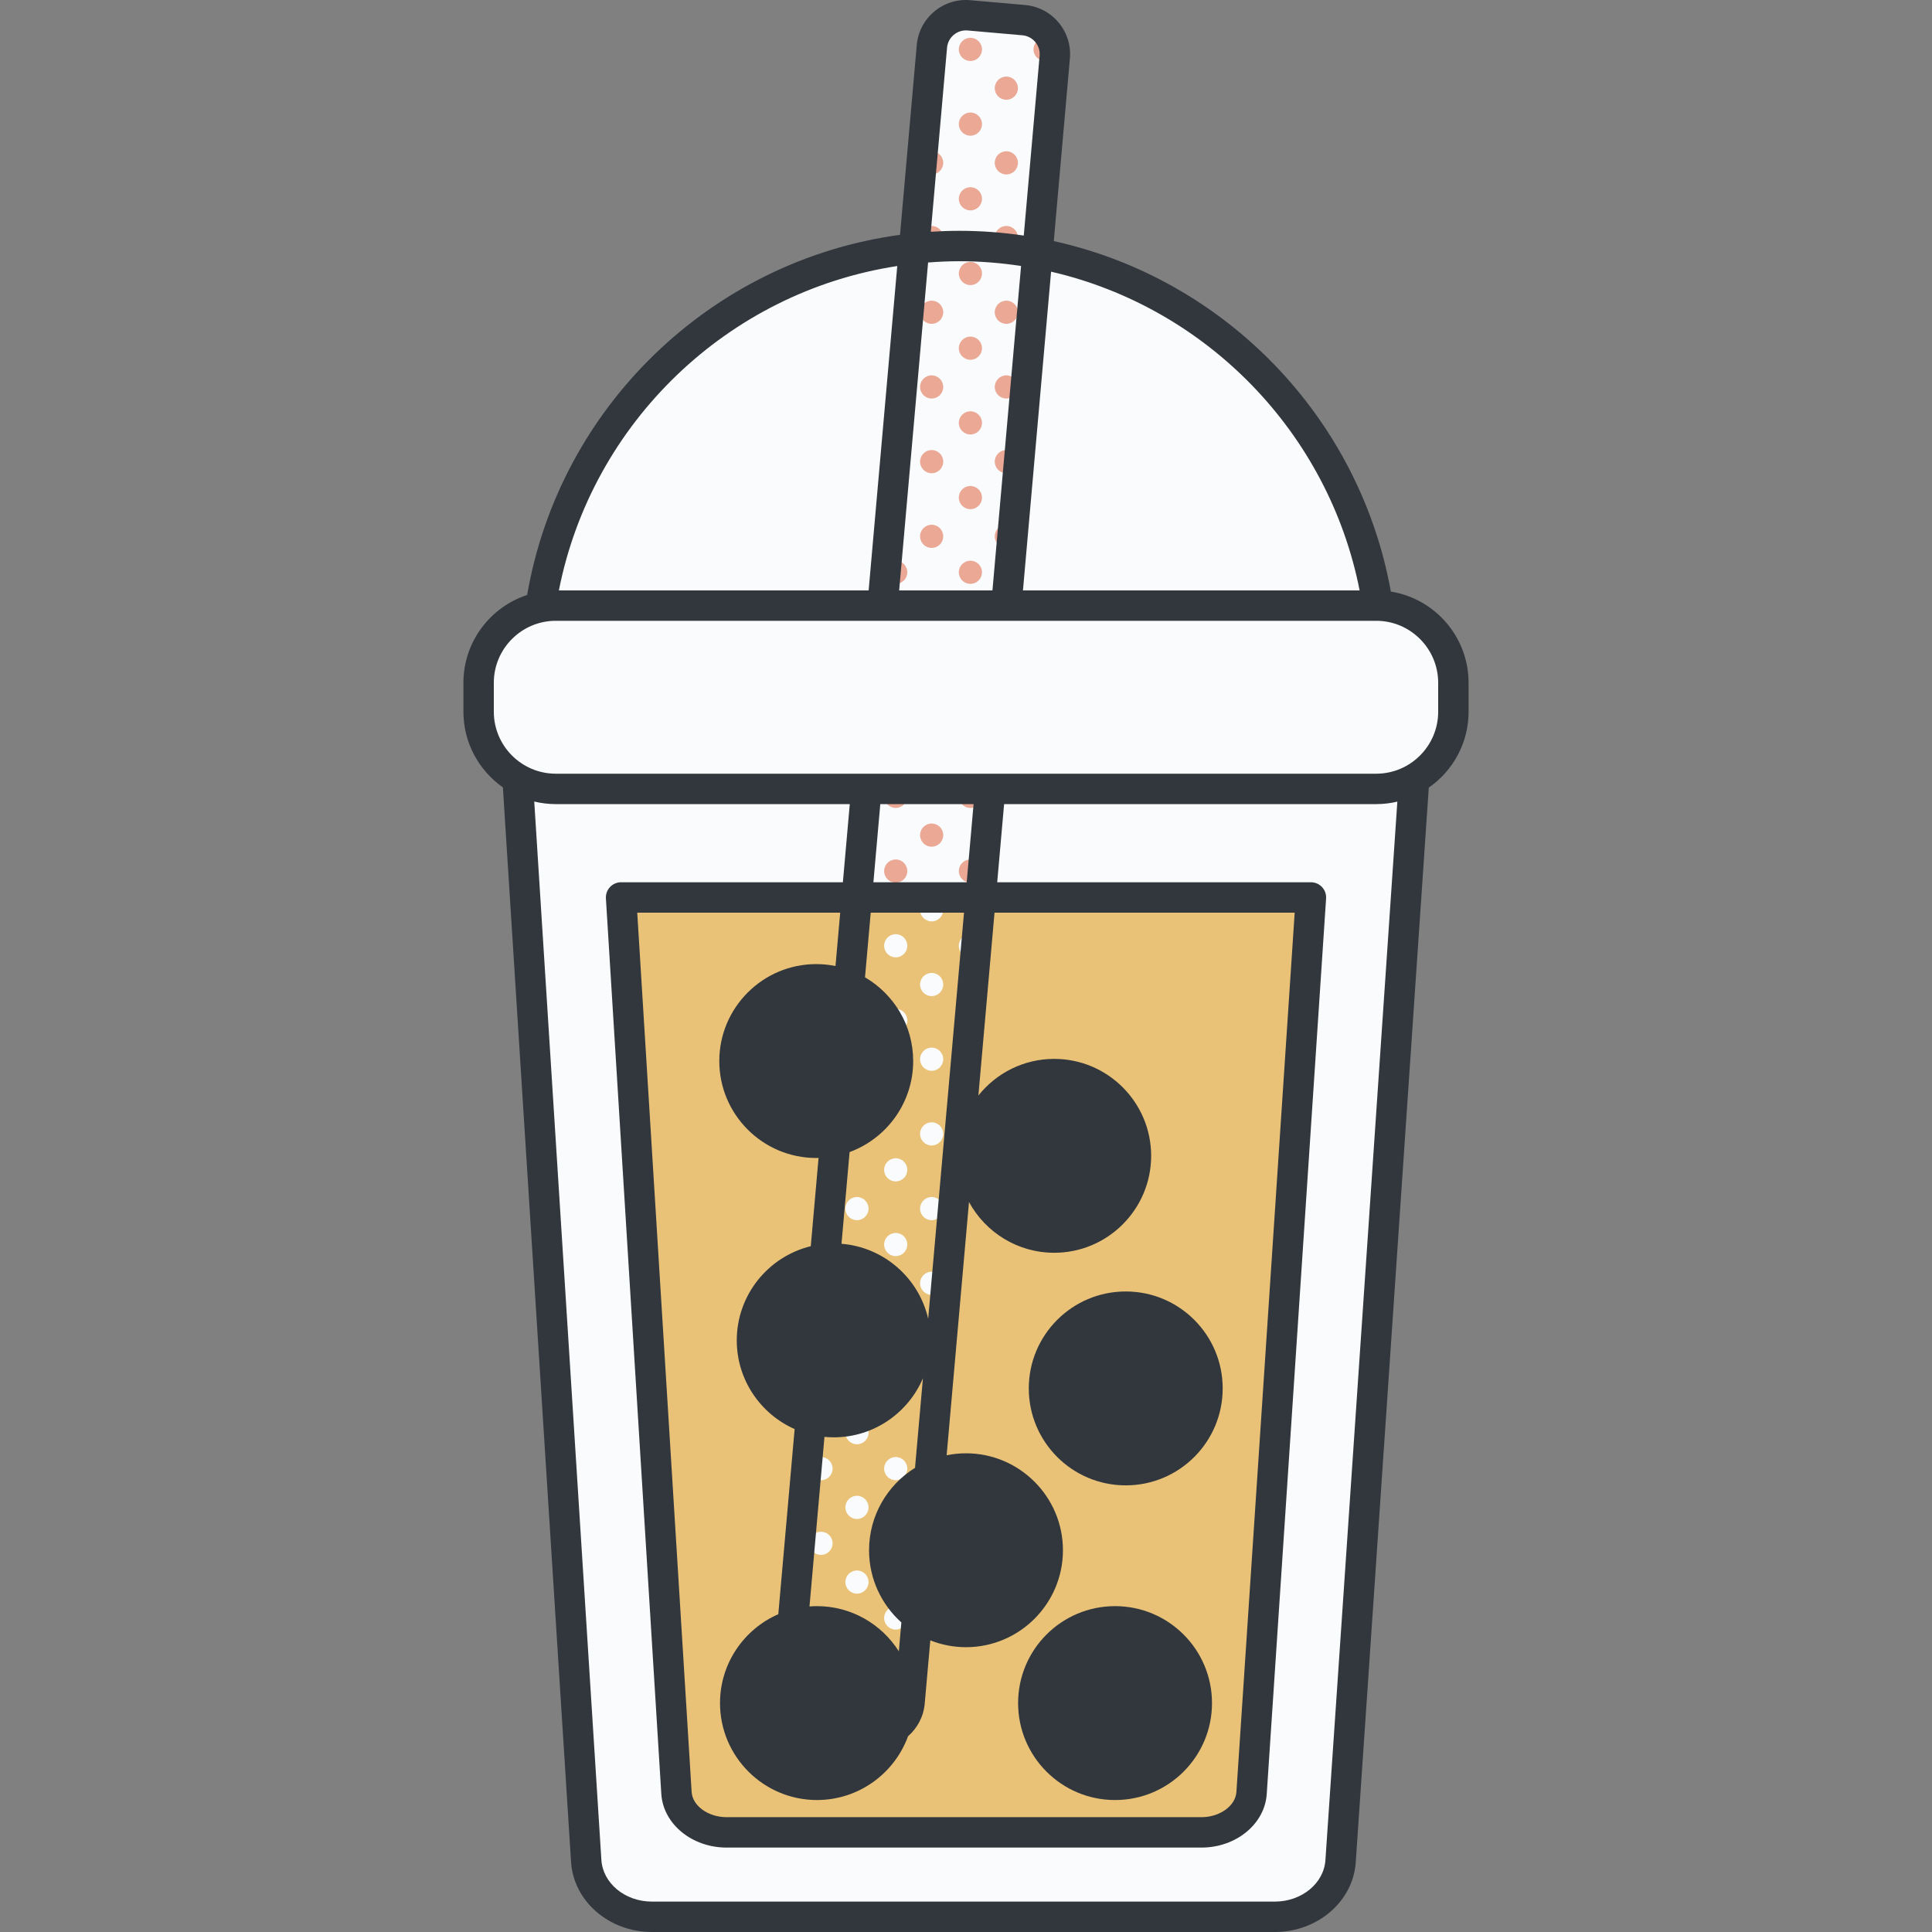 <svg id="Capa_1" enable-background="new 0 0 510.256 510.256" height="512" viewBox="0 0 510.256 510.256" width="512" xmlns="http://www.w3.org/2000/svg"><rect x="0" y="0" width="510.256" height="510.256" fill="#808080" stroke="none"/><g><path d="m363.901 159.965c-7.932-52.596-52.505-93.177-106.889-94.923h17.15l4.407-49.946c.435-4.966-3.237-9.343-8.203-9.778l-14.465-1.268c-4.965-.434-9.343 3.238-9.778 8.204l-4.658 52.788h8.242c-54.514 1.75-99.167 42.523-106.942 95.303-9.33 1.871-16.359 10.106-16.359 19.986v7.636c0 8.336 5.009 15.492 12.175 18.652l16.236 284.771c.474 8.322 8.115 14.851 17.38 14.851h164.491c9.24 0 16.87-6.495 17.377-14.794l17.393-284.723c7.285-3.109 12.392-10.336 12.392-18.757v-7.636c0-11.112-8.893-20.13-19.949-20.366z" fill="#f9fbfc"/><path d="m317.303 483.946h-125.394c-7.063 0-12.887-4.588-13.249-10.435l-14.628-236.485h182.194l-15.676 236.525c-.387 5.831-6.203 10.395-13.247 10.395z" fill="#e9c278"/><g fill="#f9fbfc"><path d="m246.057 237.23c-1.69 0-3.06 1.37-3.06 3.06s1.37 3.06 3.06 3.06 3.06-1.37 3.06-3.06-1.37-3.06-3.06-3.06z"/><path d="m256.292 246.722c-1.69 0-3.06 1.37-3.06 3.06s1.37 3.061 3.06 3.061c.478 0 .924-.12 1.326-.315l.461-5.221c-.504-.364-1.118-.585-1.787-.585z"/><path d="m246.057 256.957c-1.69 0-3.06 1.37-3.06 3.06s1.37 3.061 3.06 3.061 3.06-1.37 3.06-3.061c0-1.69-1.37-3.06-3.06-3.06z"/><path d="m246.057 276.685c-1.69 0-3.06 1.37-3.06 3.059 0 1.691 1.37 3.061 3.06 3.061s3.06-1.37 3.06-3.061c0-1.689-1.37-3.059-3.06-3.059z"/><path d="m246.057 296.412c-1.69 0-3.06 1.37-3.06 3.06s1.37 3.061 3.06 3.061 3.06-1.37 3.06-3.061c0-1.69-1.37-3.06-3.06-3.06z"/><path d="m246.057 316.14c-1.69 0-3.06 1.37-3.06 3.061 0 1.689 1.37 3.06 3.06 3.06s3.06-1.37 3.06-3.06c0-1.691-1.37-3.061-3.06-3.061z"/><path d="m246.057 335.867c-1.69 0-3.06 1.37-3.06 3.06s1.37 3.06 3.06 3.06 3.06-1.37 3.06-3.06-1.37-3.06-3.06-3.06z"/><path d="m236.564 246.722c-1.69 0-3.06 1.37-3.06 3.06s1.37 3.061 3.06 3.061 3.06-1.37 3.06-3.061c0-1.69-1.37-3.06-3.06-3.06z"/><path d="m236.564 272.57c1.69 0 3.06-1.37 3.06-3.06s-1.37-3.06-3.06-3.06-3.06 1.37-3.06 3.06 1.37 3.06 3.06 3.06z"/><path d="m236.564 312.025c1.69 0 3.06-1.37 3.06-3.06s-1.37-3.06-3.06-3.06-3.06 1.37-3.06 3.06 1.37 3.06 3.06 3.06z"/><path d="m226.329 316.14c-1.69 0-3.06 1.37-3.06 3.061 0 1.689 1.37 3.06 3.06 3.06s3.06-1.37 3.06-3.06c0-1.691-1.37-3.061-3.06-3.061z"/><path d="m236.564 331.752c1.69 0 3.06-1.37 3.06-3.06s-1.37-3.06-3.06-3.06-3.06 1.37-3.06 3.06 1.37 3.06 3.06 3.06z"/><path d="m226.329 375.323c-1.69 0-3.06 1.37-3.06 3.06s1.37 3.061 3.06 3.061 3.06-1.37 3.06-3.061c0-1.69-1.37-3.06-3.06-3.06z"/><path d="m236.564 390.936c1.69 0 3.06-1.37 3.06-3.061 0-1.689-1.37-3.059-3.06-3.059s-3.06 1.37-3.06 3.059c0 1.691 1.37 3.061 3.06 3.061z"/><path d="m226.329 395.051c-1.69 0-3.06 1.37-3.06 3.06 0 1.691 1.37 3.061 3.06 3.061s3.06-1.37 3.06-3.061c0-1.69-1.37-3.06-3.06-3.06z"/><path d="m226.329 414.778c-1.69 0-3.06 1.37-3.06 3.061 0 1.689 1.37 3.06 3.06 3.06s3.06-1.37 3.06-3.06c0-1.691-1.37-3.061-3.06-3.061z"/><path d="m236.564 430.391c1.69 0 3.06-1.37 3.06-3.06 0-1.691-1.37-3.061-3.06-3.061s-3.06 1.37-3.06 3.061c0 1.69 1.37 3.06 3.06 3.06z"/><path d="m216.837 384.816c-1.69 0-3.06 1.37-3.06 3.059 0 1.691 1.37 3.061 3.06 3.061s3.06-1.37 3.06-3.061c0-1.689-1.37-3.059-3.06-3.059z"/><path d="m216.837 404.543c-1.69 0-3.06 1.37-3.06 3.061 0 1.689 1.37 3.06 3.06 3.06s3.06-1.37 3.06-3.06c0-1.691-1.37-3.061-3.06-3.061z"/></g><circle cx="294.493" cy="449.798" fill="#31373d" r="25.604"/><circle cx="297.316" cy="366.691" fill="#31373d" r="25.604"/><g fill="#eaa895"><path d="m276.02 9.99c-1.69 0-3.06 1.369-3.06 3.06 0 1.689 1.37 3.06 3.06 3.06 1.077 0 2.019-.559 2.564-1.398.067-1.477-.223-2.892-.804-4.158-.498-.353-1.104-.564-1.76-.564z"/><path d="m265.784 20.225c-1.69 0-3.06 1.37-3.06 3.06s1.37 3.059 3.06 3.059 3.06-1.37 3.06-3.059c.001-1.69-1.37-3.06-3.06-3.06z"/><path d="m265.784 39.953c-1.69 0-3.06 1.37-3.06 3.06 0 1.691 1.37 3.061 3.06 3.061s3.06-1.37 3.06-3.061c.001-1.69-1.37-3.06-3.06-3.06z"/><path d="m265.784 59.68c-1.69 0-3.06 1.37-3.06 3.06 0 1.691 1.37 3.06 3.06 3.06s3.06-1.37 3.06-3.06c.001-1.69-1.37-3.06-3.06-3.06z"/><path d="m265.784 79.408c-1.69 0-3.06 1.37-3.06 3.06 0 1.691 1.37 3.061 3.06 3.061s3.06-1.37 3.06-3.061c.001-1.69-1.37-3.06-3.06-3.06z"/><path d="m265.784 99.135c-1.69 0-3.06 1.37-3.06 3.061 0 1.69 1.37 3.06 3.06 3.06s3.06-1.37 3.06-3.06c.001-1.691-1.37-3.061-3.06-3.061z"/><path d="m265.784 118.863c-1.69 0-3.06 1.37-3.06 3.061 0 1.69 1.37 3.06 3.06 3.06s3.06-1.37 3.06-3.06c.001-1.691-1.37-3.061-3.06-3.061z"/><path d="m262.724 141.651c0 1.691 1.37 3.061 3.06 3.061.499 0 .962-.131 1.378-.343l.455-5.154c-.512-.386-1.142-.623-1.833-.623-1.69-.001-3.06 1.369-3.06 3.059z"/><path d="m256.292 9.99c-1.69 0-3.06 1.369-3.06 3.06 0 1.689 1.37 3.06 3.06 3.06s3.06-1.37 3.06-3.06c0-1.691-1.37-3.06-3.06-3.06z"/><path d="m256.292 29.718c-1.69 0-3.06 1.37-3.06 3.06s1.37 3.061 3.06 3.061 3.06-1.37 3.06-3.061c0-1.69-1.37-3.06-3.06-3.06z"/><path d="m246.057 46.073c1.69 0 3.06-1.37 3.06-3.061 0-1.69-1.37-3.06-3.06-3.06-1.031 0-1.938.513-2.492 1.294l-.27 3.062c.488 1.041 1.537 1.765 2.762 1.765z"/><path d="m256.292 49.445c-1.69 0-3.06 1.37-3.06 3.06s1.37 3.061 3.06 3.061 3.06-1.37 3.06-3.061c0-1.69-1.37-3.06-3.06-3.06z"/><path d="m246.057 59.68c-1.69 0-3.06 1.37-3.06 3.06 0 1.691 1.37 3.06 3.06 3.06s3.06-1.37 3.06-3.06-1.37-3.06-3.06-3.06z"/><path d="m256.292 69.173c-1.69 0-3.06 1.37-3.06 3.06s1.37 3.061 3.06 3.061 3.06-1.37 3.06-3.061c0-1.69-1.37-3.06-3.06-3.06z"/><path d="m246.057 79.408c-1.69 0-3.06 1.37-3.06 3.06 0 1.691 1.37 3.061 3.06 3.061s3.06-1.37 3.06-3.061c0-1.69-1.37-3.06-3.06-3.06z"/><path d="m256.292 88.9c-1.69 0-3.06 1.37-3.06 3.061 0 1.689 1.37 3.06 3.06 3.06s3.06-1.37 3.06-3.06c0-1.691-1.37-3.061-3.06-3.061z"/><path d="m246.057 99.135c-1.69 0-3.06 1.37-3.06 3.061 0 1.69 1.37 3.06 3.06 3.06s3.06-1.37 3.06-3.06c0-1.691-1.37-3.061-3.06-3.061z"/><path d="m256.292 108.628c-1.69 0-3.06 1.37-3.06 3.061 0 1.689 1.37 3.06 3.06 3.06s3.06-1.37 3.06-3.06c0-1.691-1.37-3.061-3.06-3.061z"/><path d="m246.057 118.863c-1.69 0-3.06 1.37-3.06 3.061 0 1.69 1.37 3.06 3.06 3.06s3.06-1.37 3.06-3.06c0-1.691-1.37-3.061-3.06-3.061z"/><path d="m256.292 128.356c-1.69 0-3.06 1.369-3.06 3.06s1.37 3.06 3.06 3.06 3.06-1.369 3.06-3.06-1.37-3.06-3.06-3.06z"/><path d="m246.057 138.591c-1.69 0-3.06 1.37-3.06 3.059 0 1.691 1.37 3.061 3.06 3.061s3.06-1.37 3.06-3.061c0-1.689-1.37-3.059-3.06-3.059z"/><path d="m256.292 148.084c-1.69 0-3.06 1.37-3.06 3.06 0 1.691 1.37 3.061 3.06 3.061s3.06-1.37 3.06-3.061c0-1.69-1.37-3.06-3.06-3.06z"/><path d="m256.292 207.266c-1.69 0-3.06 1.37-3.06 3.061 0 1.689 1.37 3.059 3.06 3.059s3.06-1.37 3.06-3.059c0-1.691-1.37-3.061-3.06-3.061z"/><path d="m246.057 217.501c-1.69 0-3.06 1.37-3.06 3.061 0 1.69 1.37 3.06 3.06 3.06s3.06-1.37 3.06-3.06c0-1.691-1.37-3.061-3.06-3.061z"/><path d="m256.292 226.995c-1.69 0-3.06 1.369-3.06 3.06 0 1.689 1.37 3.06 3.06 3.06s3.06-1.37 3.06-3.06c0-1.691-1.37-3.06-3.06-3.06z"/><path d="m236.564 154.204c1.69 0 3.06-1.37 3.06-3.061 0-1.69-1.37-3.06-3.06-3.06-1.064 0-2 .544-2.548 1.368l-.257 2.911c.472 1.083 1.549 1.842 2.805 1.842z"/><path d="m236.564 207.266c-1.69 0-3.06 1.37-3.06 3.061 0 1.689 1.37 3.059 3.06 3.059s3.06-1.37 3.06-3.059c0-1.691-1.37-3.061-3.06-3.061z"/><path d="m236.564 226.995c-1.69 0-3.06 1.369-3.06 3.06 0 1.689 1.37 3.06 3.06 3.06s3.06-1.37 3.06-3.06c0-1.691-1.37-3.06-3.06-3.06z"/></g><path d="m367.334 156.239c-8.257-45.946-43.698-82.569-89.022-92.563l4.256-48.229c.305-3.47-.761-6.85-3-9.519-2.238-2.669-5.382-4.305-8.85-4.608l-14.466-1.268c-3.467-.308-6.85.76-9.519 3-2.669 2.238-4.305 5.382-4.609 8.849l-4.422 50.118c-50.021 6.79-89.988 45.646-98.475 95.117-9.761 3.194-16.835 12.382-16.835 23.196v7.636c0 8.258 4.128 15.567 10.425 19.985l17.993 283.666c.595 10.451 9.989 18.637 21.387 18.637h164.491c11.354 0 20.748-8.154 21.383-18.536l19.28-283.705c6.347-4.41 10.514-11.75 10.514-20.048v-7.636c-.001-12.137-8.91-22.231-20.531-24.092zm-8.246-.31h-88.916l7.428-84.179c41.118 9.49 73.3 42.577 81.488 84.179zm-108.967-143.324c.118-1.334.747-2.542 1.772-3.403.91-.764 2.037-1.173 3.212-1.173.148 0 .297.007.446.02l14.467 1.268c1.333.117 2.541.746 3.401 1.771.861 1.025 1.27 2.325 1.154 3.655l-4.189 47.474c-5.557-.822-11.24-1.255-17.023-1.255-2.529 0-5.038.085-7.527.246zm-5.005 56.721c2.723-.208 5.468-.335 8.243-.335 5.548 0 10.991.446 16.314 1.258l-7.56 85.68h-24.639zm-8.141.933-7.56 85.669h-81.808c8.699-44.219 44.529-78.798 89.368-85.669zm113.084 420.944c-.378 6.182-6.251 11.025-13.371 11.025h-164.491c-7.144 0-13.018-4.861-13.373-11.091l-17.725-279.444c1.829.439 3.735.678 5.696.678h77.639l-1.821 20.641h-58.581c-1.107 0-2.166.458-2.924 1.265-.758.806-1.151 1.891-1.082 2.997l14.629 236.485c.492 7.964 8.071 14.201 17.255 14.201h125.394c9.149 0 16.727-6.212 17.252-14.143l15.676-236.525c.074-1.108-.315-2.197-1.074-3.009-.759-.811-1.821-1.271-2.931-1.271h-82.857l1.821-20.641h98.271c1.924 0 3.793-.23 5.59-.654zm-94.748-258.191h-24.639l1.821-20.641h24.639zm-.708 8.028-9.463 107.243c-2.459-10.721-11.663-18.892-22.892-19.789l2.137-24.223c9.791-3.599 16.794-13.017 16.794-24.042 0-9.423-5.12-17.668-12.721-22.113l1.507-17.077h24.638zm-16.542 187.457-.672 7.62c-4.545-7.158-12.537-11.923-21.626-11.923-.663 0-1.318.033-1.969.083l3.952-44.786c.804.076 1.618.12 2.442.12 10.565 0 19.655-6.434 23.562-15.588l-2.086 23.645c-7.28 4.52-12.14 12.584-12.14 21.765.001 7.566 3.302 14.373 8.537 19.064zm-22.486-122.664c.206 0 .409-.011.614-.016l-2.057 23.316c-11.203 2.729-19.546 12.843-19.546 24.874 0 10.447 6.293 19.447 15.284 23.424l-4.314 48.892c-9.051 3.951-15.395 12.984-15.395 23.474 0 14.118 11.486 25.604 25.603 25.604 11.042 0 20.472-7.026 24.058-16.841 2.443-2.138 4.105-5.176 4.41-8.658l1.471-16.671c2.919 1.16 6.098 1.805 9.426 1.805 14.118 0 25.604-11.486 25.604-25.604s-11.486-25.604-25.604-25.604c-1.75 0-3.459.177-5.112.513l5.902-66.88c4.342 7.978 12.802 13.406 22.507 13.406 14.118 0 25.604-11.486 25.604-25.604s-11.486-25.604-25.604-25.604c-8.101 0-15.33 3.786-20.025 9.677l4.262-48.297h79.275l-15.393 232.245c-.243 3.665-4.388 6.646-9.241 6.646h-125.395c-4.869 0-9.015-2.992-9.242-6.669l-14.365-232.221h53.603l-1.244 14.094c-1.644-.332-3.345-.509-5.086-.509-14.118 0-25.604 11.486-25.604 25.604.001 14.118 11.486 25.604 25.604 25.604zm164.261-117.865c0 9.029-7.345 16.375-16.374 16.375h-216.667c-9.029 0-16.375-7.346-16.375-16.375v-7.636c0-9.029 7.346-16.375 16.375-16.375h216.666c9.029 0 16.374 7.346 16.374 16.375v7.636z" fill="#31373d"/></g></svg>